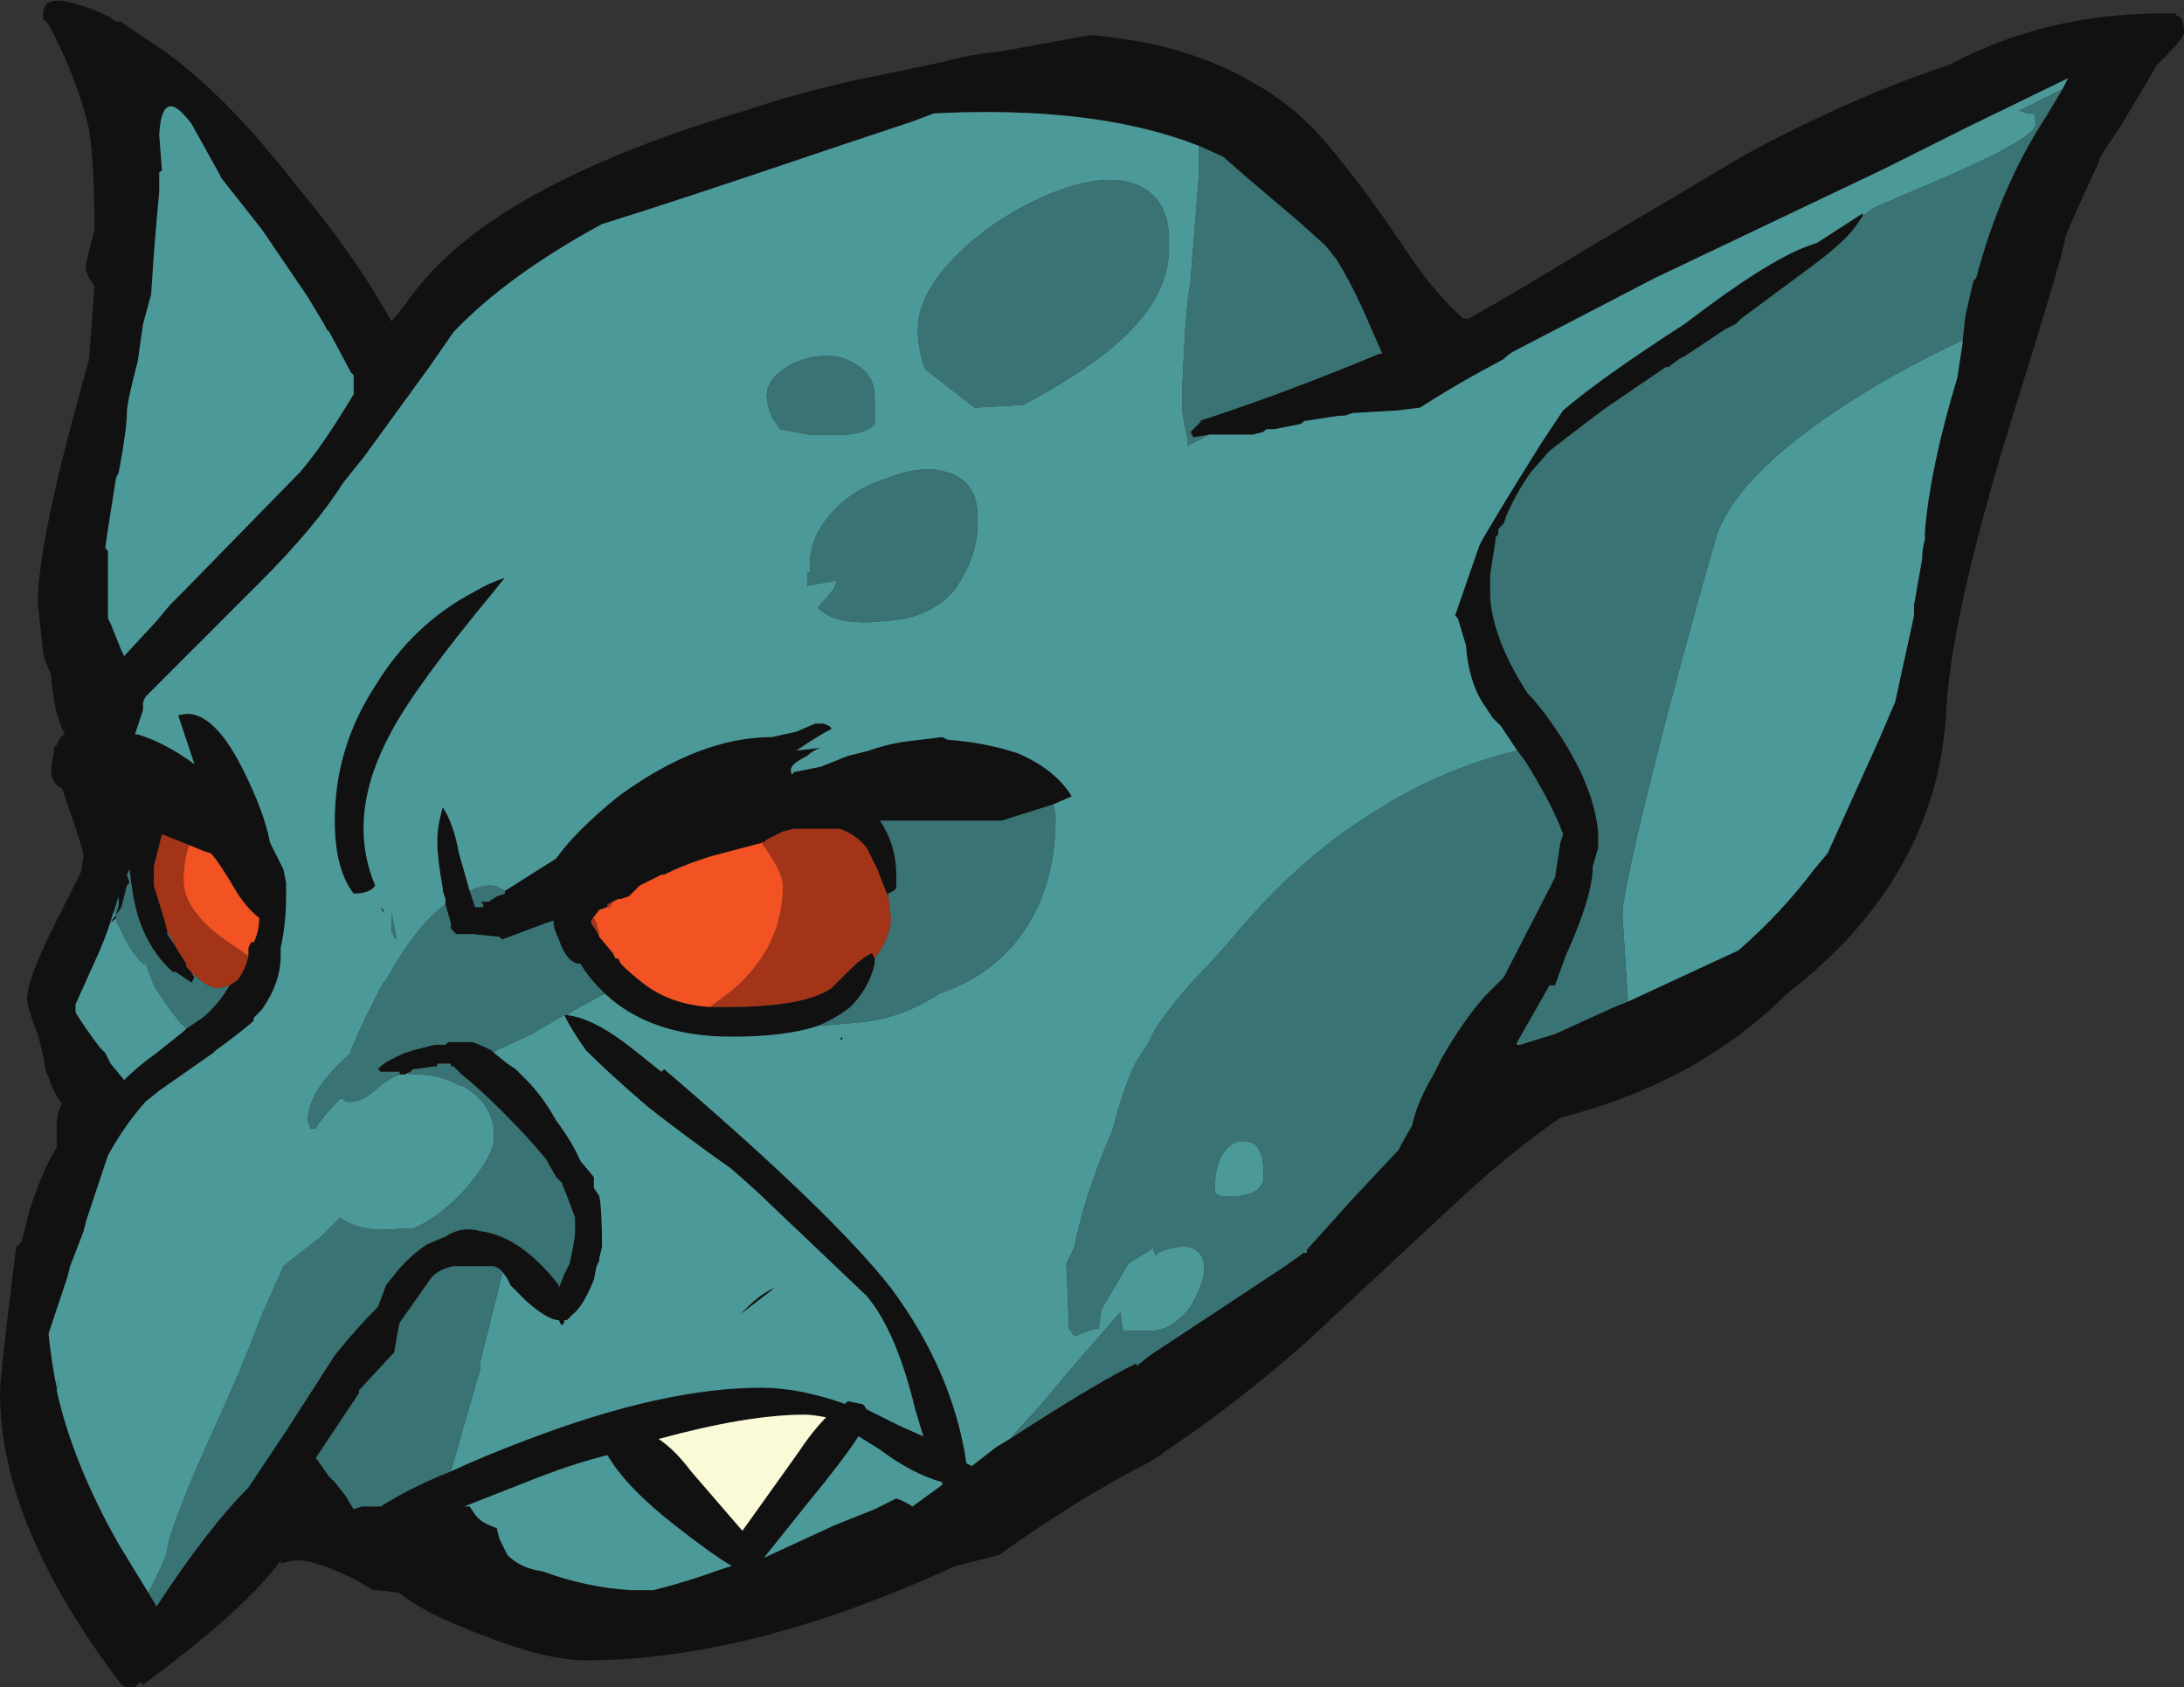 <?xml version="1.0" encoding="UTF-8" standalone="no"?>
<svg xmlns:ffdec="https://www.free-decompiler.com/flash" xmlns:xlink="http://www.w3.org/1999/xlink" ffdec:objectType="frame" height="218.75px" width="283.15px" xmlns="http://www.w3.org/2000/svg">
  <rect width="100%" height="100%" fill="#333333" stroke="none"/>
  <g transform="matrix(1.0, 0.0, 0.0, 1.0, -93.8, 36.05)">
    <use ffdec:characterId="123" height="31.25" transform="matrix(7.0, 0.0, 0.0, 7.0, 93.8, -36.05)" width="40.45" xlink:href="#shape0"/>
  </g>
  <defs>
    <g id="shape0" transform="matrix(1.0, 0.0, 0.0, 1.0, -13.4, 5.15)">
      <path d="M15.65 -4.75 L15.7 -4.7 16.3 -4.3 Q17.5 -3.5 18.9 -1.7 19.95 -0.45 20.65 0.8 L20.9 0.5 Q21.7 -0.7 23.5 -1.65 25.0 -2.45 27.2 -3.1 L27.35 -3.15 Q28.4 -3.5 29.65 -3.75 L29.9 -3.8 30.85 -4.0 Q31.4 -4.15 31.95 -4.2 L33.6 -4.5 Q35.35 -4.35 36.55 -3.65 37.5 -3.15 38.25 -2.15 38.75 -1.55 39.55 -0.35 40.0 0.3 40.5 0.75 L40.6 0.75 Q41.5 0.25 42.8 -0.55 L45.75 -2.3 Q47.7 -3.35 49.5 -3.95 L49.7 -4.05 Q51.5 -4.95 53.7 -4.9 53.7 -4.85 53.75 -4.85 53.85 -4.8 53.85 -4.55 53.85 -4.45 53.5 -4.1 L53.35 -3.95 52.7 -2.85 52.3 -2.25 52.25 -2.1 Q51.65 -0.8 51.65 -0.75 51.65 -0.55 50.6 2.8 49.55 6.25 49.45 7.95 49.35 10.3 47.7 12.15 47.15 12.75 46.5 13.25 44.85 14.9 42.3 15.55 41.65 16.0 40.95 16.6 L40.5 17.0 37.6 19.7 Q36.3 20.85 34.95 21.75 L34.9 21.8 34.65 21.95 Q33.45 22.55 31.9 23.65 L31.1 23.85 Q27.3 25.6 24.25 25.6 23.5 25.6 22.25 25.1 21.2 24.7 20.8 24.35 L20.4 24.3 20.3 24.3 Q20.0 24.1 19.65 23.95 19.3 23.8 19.0 23.75 L18.85 23.75 18.6 23.8 18.6 23.75 Q17.95 24.65 16.05 26.05 L16.0 26.0 15.9 26.1 15.75 26.1 15.65 26.05 Q13.4 23.1 13.4 20.65 13.4 20.4 13.6 18.75 L13.7 17.95 13.8 17.85 13.95 17.25 Q14.2 16.5 14.45 16.1 14.45 15.95 14.45 15.7 14.45 15.45 14.55 15.3 14.4 15.1 14.3 14.8 L14.25 14.7 14.2 14.4 14.1 14.0 Q13.9 13.5 13.9 13.35 13.9 12.95 14.6 11.6 L14.9 11.0 14.95 10.7 Q14.9 10.45 14.65 9.75 L14.55 9.45 Q14.35 9.35 14.35 9.15 14.35 8.95 14.4 8.8 L14.4 8.7 14.45 8.65 Q14.5 8.5 14.6 8.45 14.45 8.15 14.4 7.8 L14.35 7.45 14.35 7.35 Q14.25 7.15 14.2 6.95 L14.1 6.0 14.1 5.9 Q14.15 4.75 14.9 2.05 L15.05 1.5 15.15 0.15 Q14.95 -0.1 15.0 -0.3 L15.15 -0.9 Q15.15 -2.1 15.05 -2.75 14.85 -3.65 14.3 -4.7 L14.2 -4.8 14.2 -4.9 Q14.2 -5.4 15.4 -4.85 L15.55 -4.75 15.65 -4.75 M16.4 -2.0 L16.35 -1.95 16.35 -1.6 16.3 -1.05 16.25 -0.45 16.2 0.3 16.05 0.85 15.95 1.55 Q15.75 2.3 15.75 2.5 15.75 2.8 15.6 3.6 L15.55 3.7 15.4 4.65 15.35 5.0 15.4 5.05 15.4 6.3 15.45 6.4 15.65 6.9 15.7 7.0 16.3 6.35 16.55 6.05 16.8 5.8 18.95 3.6 Q19.35 3.15 19.95 2.15 L19.95 1.8 19.9 1.75 19.5 1.0 19.45 0.95 19.4 0.85 19.1 0.35 18.25 -0.9 17.5 -1.85 17.45 -1.95 16.95 -2.85 Q16.4 -3.6 16.35 -2.65 L16.4 -2.0 M35.6 -2.45 Q33.7 -3.2 30.7 -3.05 L30.3 -2.9 28.8 -2.4 Q25.85 -1.4 24.55 -1.0 22.8 -0.05 21.8 1.0 L21.35 1.65 20.15 3.3 19.75 3.8 Q19.25 4.6 18.2 5.65 L16.1 7.75 16.05 7.85 16.05 8.0 15.9 8.45 15.95 8.45 Q16.45 8.6 17.0 9.0 L16.7 8.1 Q17.3 7.9 17.9 9.1 18.3 9.9 18.4 10.45 L18.65 10.95 18.7 11.2 18.7 11.45 Q18.7 11.95 18.6 12.4 L18.6 12.55 Q18.6 13.05 18.25 13.55 L18.1 13.7 18.1 13.75 18.05 13.8 Q17.75 14.05 17.4 14.3 L17.35 14.35 16.35 15.05 16.1 15.25 Q15.7 15.7 15.4 16.25 L15.0 17.45 14.95 17.65 14.7 18.3 14.65 18.5 14.3 19.55 Q14.35 20.05 14.45 20.55 L14.45 20.6 Q14.75 21.95 15.6 23.45 L16.15 24.35 16.3 24.6 Q17.25 23.15 18.0 22.4 L18.7 21.35 19.6 19.95 Q20.0 19.45 20.4 19.05 L20.55 18.65 20.75 18.4 Q21.0 18.1 21.3 17.9 L21.65 17.75 Q21.95 17.55 22.3 17.65 23.05 17.75 23.75 18.65 L23.75 18.7 23.85 18.45 23.95 18.25 Q24.05 17.8 24.05 17.65 L24.05 17.4 23.9 17.0 23.8 16.75 23.7 16.65 23.5 16.3 23.15 15.9 Q22.45 15.15 21.95 14.75 L21.8 14.6 21.75 14.6 21.75 14.55 21.5 14.55 21.5 14.6 21.45 14.6 21.1 14.65 21.05 14.65 21.0 14.7 20.9 14.75 20.8 14.75 20.8 14.7 20.45 14.7 20.4 14.65 20.45 14.6 Q20.55 14.5 20.9 14.35 L21.05 14.3 21.45 14.2 21.65 14.2 21.7 14.15 22.15 14.15 Q22.3 14.2 22.5 14.3 L22.55 14.35 22.8 14.55 22.95 14.65 23.15 14.85 Q23.45 15.15 23.7 15.6 24.0 16.0 24.15 16.35 L24.4 16.65 24.4 16.85 24.5 17.0 Q24.55 17.25 24.55 17.95 L24.5 18.15 24.5 18.2 24.45 18.3 24.4 18.55 Q24.2 19.05 24.0 19.2 L23.9 19.3 23.85 19.3 23.85 19.35 23.8 19.4 23.75 19.3 Q23.55 19.3 23.15 18.95 L22.85 18.65 Q22.8 18.5 22.65 18.35 L22.55 18.3 21.8 18.3 Q21.55 18.35 21.4 18.5 L20.8 19.35 Q20.75 19.6 20.7 19.9 L20.65 19.95 20.05 20.6 20.05 20.65 19.25 21.85 19.5 22.2 19.6 22.3 19.8 22.55 19.95 22.8 20.1 22.75 20.45 22.75 Q21.0 22.4 21.75 22.1 22.4 21.8 23.2 21.5 25.7 20.55 27.5 20.55 28.2 20.55 29.05 20.85 L29.1 20.8 29.35 20.85 Q29.4 20.85 29.45 20.95 L30.05 21.25 30.5 21.45 30.35 20.95 Q30.0 19.5 29.45 18.85 L27.4 16.9 26.95 16.5 Q26.1 15.9 25.4 15.35 24.7 14.75 24.25 14.3 24.0 13.95 23.85 13.65 L23.9 13.65 Q24.4 13.7 25.15 14.3 L25.65 14.7 25.7 14.65 Q28.8 17.3 29.9 18.7 31.05 20.25 31.3 21.95 L31.4 22.0 31.85 21.65 32.1 21.5 Q33.8 20.4 34.45 20.1 L34.45 20.15 34.7 19.95 37.2 18.3 37.55 18.05 37.6 18.05 37.6 18.0 38.5 17.0 39.3 16.15 39.35 16.05 39.55 15.7 Q39.65 15.25 39.95 14.75 L40.1 14.45 Q40.5 13.75 40.9 13.3 L41.25 12.95 42.2 11.1 42.3 10.45 42.35 10.3 Q42.15 9.75 41.65 8.95 L41.5 8.75 41.2 8.3 41.05 8.15 Q40.95 8.0 40.85 7.85 40.6 7.45 40.55 6.8 L40.4 6.3 40.35 6.25 40.8 4.95 Q40.95 4.65 41.95 3.05 L42.35 2.45 Q43.05 1.85 44.6 0.85 44.8 0.7 45.0 0.55 46.35 -0.45 47.05 -0.65 L47.9 -1.2 47.9 -1.15 47.8 -1.0 Q47.6 -0.7 47.0 -0.25 L45.65 0.75 45.55 0.85 45.35 0.95 44.6 1.45 44.5 1.5 44.3 1.65 44.25 1.65 43.15 2.4 Q42.95 2.55 42.75 2.7 L42.1 3.2 41.75 3.6 Q41.5 3.95 41.3 4.4 L41.25 4.55 41.15 4.65 41.15 4.75 41.1 4.8 41.1 4.85 41.0 5.5 41.0 5.9 Q41.05 6.7 41.7 7.7 L41.8 7.8 42.0 8.05 Q42.9 9.25 43.0 10.25 L43.0 10.55 42.9 10.9 Q42.9 11.45 42.4 12.55 L42.2 13.1 42.1 13.1 41.5 14.15 41.5 14.2 41.55 14.2 42.2 14.0 43.3 13.5 43.55 13.4 45.6 12.45 Q46.4 11.75 47.0 10.95 L47.25 10.65 48.2 8.55 48.5 7.85 48.85 6.25 48.85 6.05 49.0 5.2 Q49.0 5.0 49.05 4.85 L49.05 4.7 Q49.15 3.5 49.65 1.85 L49.75 1.2 49.75 1.15 49.8 0.7 49.95 0.05 50.0 0.0 Q50.45 -1.7 51.3 -3.0 L51.6 -3.5 51.7 -3.7 49.85 -2.8 48.25 -2.0 44.05 0.0 41.45 1.35 Q41.35 1.4 41.25 1.5 L40.7 1.8 Q40.25 2.05 39.7 2.4 L39.3 2.45 38.45 2.5 38.3 2.55 38.2 2.55 37.55 2.65 37.5 2.7 37.0 2.8 36.85 2.8 36.8 2.85 36.6 2.9 35.8 2.9 35.5 2.95 35.45 2.85 35.65 2.65 35.6 2.65 Q37.15 2.15 38.95 1.4 L39.0 1.4 38.65 0.6 Q38.4 0.05 38.15 -0.35 L37.95 -0.6 37.45 -1.05 36.45 -1.9 36.05 -2.25 35.6 -2.45 M22.75 11.35 L23.7 10.75 Q24.05 10.25 24.85 9.6 26.35 8.5 27.7 8.5 L28.15 8.4 28.5 8.25 28.65 8.25 Q28.8 8.3 28.8 8.35 28.6 8.45 28.15 8.75 L28.6 8.7 Q28.45 8.75 28.35 8.85 28.05 9.0 28.05 9.1 28.05 9.25 28.1 9.15 L28.6 9.05 29.1 8.85 29.5 8.75 Q29.9 8.6 30.45 8.55 L30.85 8.5 30.95 8.55 Q31.65 8.6 32.25 8.8 32.95 9.1 33.25 9.6 L32.9 9.75 31.95 10.05 29.7 10.05 Q30.0 10.5 30.0 11.05 L30.0 11.3 29.95 11.35 29.85 11.4 29.85 11.45 Q29.8 11.35 29.65 10.95 L29.45 10.55 Q29.25 10.3 28.95 10.2 L28.1 10.2 27.9 10.25 27.6 10.4 27.55 10.45 26.6 10.7 Q26.1 10.85 25.7 11.05 L25.65 11.05 25.25 11.25 25.05 11.45 24.9 11.5 24.85 11.5 24.75 11.55 24.65 11.6 24.65 11.65 24.5 11.7 24.35 11.9 24.35 11.95 24.45 12.1 24.5 12.2 24.75 12.5 24.8 12.6 24.85 12.6 24.9 12.7 Q25.1 12.9 25.3 13.05 25.8 13.45 26.55 13.5 L26.85 13.5 Q28.3 13.5 28.8 13.15 L29.15 12.8 Q29.35 12.6 29.55 12.5 L29.6 12.6 29.6 12.7 Q29.5 13.15 29.15 13.5 28.9 13.7 28.55 13.85 27.95 14.05 26.95 14.05 25.45 14.05 24.6 13.25 L24.5 13.15 Q24.3 12.95 24.15 12.7 23.9 12.7 23.75 12.25 23.65 12.05 23.65 11.9 L23.5 11.95 22.7 12.25 22.65 12.2 22.15 12.15 21.85 12.15 21.75 12.05 21.75 11.95 21.65 11.6 21.65 11.5 21.6 11.35 21.6 11.3 Q21.5 10.75 21.5 10.45 L21.5 10.4 Q21.5 10.15 21.6 9.8 21.8 10.1 21.9 10.65 L22.1 11.35 22.2 11.65 22.35 11.65 22.35 11.6 22.3 11.55 22.45 11.55 22.6 11.45 22.75 11.4 22.75 11.35 M28.95 14.1 L29.0 14.05 29.0 14.1 28.95 14.1 M28.3 21.05 Q27.25 21.05 25.6 21.5 25.9 21.7 26.2 22.1 L27.15 23.2 28.15 21.8 Q28.45 21.35 28.7 21.1 28.45 21.05 28.3 21.05 M26.65 23.95 L26.95 23.85 Q26.6 23.65 25.9 23.1 25.0 22.4 24.65 21.8 24.05 21.95 23.4 22.2 L22.0 22.75 22.1 22.75 22.2 22.9 Q22.3 23.05 22.6 23.15 L22.65 23.35 22.8 23.65 22.8 23.65 Q23.05 23.9 23.45 23.95 24.25 24.25 25.1 24.3 L25.5 24.3 Q26.1 24.15 26.65 23.95 M27.55 23.7 L28.85 23.1 29.6 22.8 30.0 22.6 Q30.15 22.65 30.3 22.75 L30.85 22.35 30.85 22.3 Q30.3 22.15 29.7 21.7 L29.3 21.45 Q29.05 21.85 28.35 22.7 L27.55 23.7 M27.1 19.2 L27.2 19.1 Q27.5 18.8 27.75 18.7 L27.1 19.2 M22.75 5.55 L22.55 5.8 Q21.1 7.55 20.65 8.4 19.8 9.95 20.35 11.25 20.25 11.4 19.95 11.4 19.6 10.95 19.6 10.05 19.6 8.7 20.35 7.55 21.05 6.4 22.2 5.8 22.45 5.65 22.75 5.55 M16.9 10.5 L16.4 10.3 16.25 10.9 16.25 11.25 16.45 11.9 16.5 12.1 16.5 12.15 16.6 12.3 16.85 12.7 17.0 12.95 16.95 13.05 16.65 12.85 Q16.65 12.95 16.65 12.85 L16.6 12.85 Q16.15 12.45 15.95 11.8 15.85 11.45 15.8 10.95 L15.75 11.05 15.8 11.2 15.75 11.25 15.65 11.65 15.55 11.8 15.55 11.85 15.45 11.95 15.5 11.85 15.55 11.8 15.6 11.6 15.6 11.45 15.5 11.75 Q15.4 12.1 15.25 12.45 L14.8 13.45 14.8 13.6 Q14.95 13.85 15.25 14.25 L15.35 14.35 15.45 14.55 15.7 14.85 Q15.95 14.6 16.3 14.35 L16.8 13.95 16.85 13.9 17.15 13.7 Q17.45 13.45 17.65 13.1 L17.8 13.0 Q17.95 12.8 18.0 12.55 L18.0 12.4 18.05 12.3 18.1 12.3 Q18.2 12.1 18.2 11.85 18.0 11.7 17.8 11.4 17.45 10.8 17.3 10.65 17.25 10.65 16.9 10.5 M20.45 11.65 L20.5 11.7 20.5 11.75 20.45 11.65" fill="#111111" fill-rule="evenodd" stroke="none"/>
      <path d="M16.4 -2.0 L16.35 -2.65 Q16.4 -3.6 16.95 -2.85 L17.45 -1.95 17.5 -1.85 18.25 -0.9 19.1 0.35 19.4 0.85 19.45 0.95 19.5 1.0 19.9 1.75 19.95 1.8 19.95 2.15 Q19.35 3.15 18.95 3.6 L16.8 5.8 16.55 6.05 16.3 6.35 15.7 7.0 15.65 6.9 15.45 6.4 15.4 6.3 15.4 5.05 15.35 5.0 15.4 4.65 15.55 3.7 15.6 3.6 Q15.75 2.8 15.75 2.5 15.75 2.3 15.95 1.55 L16.05 0.85 16.2 0.3 16.25 -0.45 16.3 -1.05 16.35 -1.6 16.35 -1.95 16.4 -2.0 M14.45 20.55 Q14.35 20.05 14.3 19.55 L14.65 18.5 14.7 18.3 14.95 17.65 15.0 17.45 15.4 16.25 Q15.7 15.7 16.1 15.25 L16.35 15.05 17.35 14.35 17.4 14.3 Q17.75 14.05 18.05 13.8 L18.1 13.75 18.1 13.7 18.25 13.55 Q18.6 13.05 18.6 12.55 L18.6 12.4 Q18.7 11.95 18.7 11.45 L18.7 11.2 18.65 10.95 18.4 10.45 Q18.3 9.9 17.9 9.1 17.3 7.9 16.7 8.1 L17.0 9.0 Q16.45 8.6 15.95 8.45 L15.9 8.45 16.05 8.0 16.05 7.85 16.1 7.75 18.2 5.65 Q19.25 4.6 19.75 3.8 L20.15 3.3 21.35 1.65 21.8 1.0 Q22.8 -0.05 24.55 -1.0 25.85 -1.4 28.8 -2.4 L30.3 -2.9 30.7 -3.05 Q33.7 -3.2 35.6 -2.45 L35.6 -1.85 35.45 0.05 35.4 0.4 35.35 0.95 35.3 1.95 Q35.3 2.25 35.3 2.5 35.35 2.8 35.4 3.0 L35.4 3.1 Q35.6 3.0 35.8 2.9 L36.6 2.9 36.8 2.85 36.85 2.8 37.0 2.8 37.5 2.7 37.55 2.65 38.2 2.55 38.3 2.55 38.45 2.5 39.3 2.45 39.7 2.4 Q40.25 2.05 40.7 1.8 L41.25 1.5 Q41.35 1.4 41.45 1.35 L44.05 0.0 48.25 -2.0 49.85 -2.8 51.7 -3.7 51.6 -3.5 50.8 -3.1 50.95 -3.05 51.05 -3.05 Q51.1 -3.05 51.1 -2.85 51.1 -2.6 49.5 -1.9 L48.1 -1.3 47.9 -1.15 47.9 -1.2 47.05 -0.65 Q46.35 -0.45 45.0 0.55 44.8 0.7 44.6 0.85 43.05 1.85 42.35 2.45 L41.95 3.05 Q40.95 4.65 40.8 4.95 L40.35 6.25 40.4 6.3 40.55 6.8 Q40.6 7.45 40.85 7.85 40.95 8.0 41.05 8.15 L41.2 8.3 41.5 8.75 Q40.05 9.1 38.75 9.95 37.4 10.8 36.2 12.25 L35.85 12.65 Q35.2 13.3 34.8 13.9 L34.65 14.2 34.45 14.5 Q34.2 15.0 34.0 15.8 L33.85 16.15 Q33.45 17.15 33.3 17.95 L33.15 18.25 33.2 19.45 33.3 19.6 33.55 19.5 Q33.7 19.45 33.75 19.45 L33.8 19.1 34.3 18.25 34.7 18.0 34.75 17.95 34.8 18.1 34.85 18.05 Q35.2 17.9 35.45 17.95 35.7 18.05 35.7 18.3 L35.7 18.45 Q35.65 18.7 35.45 19.05 35.1 19.5 34.7 19.5 L34.2 19.5 34.15 19.15 33.15 20.3 32.65 20.9 32.1 21.5 31.85 21.65 31.4 22.0 31.3 21.95 Q31.05 20.25 29.9 18.7 28.8 17.3 25.7 14.65 L25.65 14.7 25.15 14.3 Q24.4 13.7 23.9 13.65 L24.05 13.55 24.6 13.25 Q25.45 14.05 26.95 14.05 27.95 14.05 28.55 13.85 L29.15 13.8 Q30.05 13.75 30.8 13.25 31.7 12.95 32.25 12.25 32.95 11.35 32.95 10.0 32.95 9.85 32.9 9.75 L33.25 9.6 Q32.95 9.1 32.25 8.8 31.65 8.6 30.95 8.55 L30.85 8.5 30.45 8.55 Q29.9 8.6 29.5 8.75 L29.1 8.85 28.6 9.05 28.1 9.15 Q28.05 9.25 28.05 9.1 28.05 9.0 28.35 8.85 28.45 8.75 28.6 8.7 L28.15 8.75 Q28.6 8.45 28.8 8.35 28.8 8.3 28.65 8.25 L28.5 8.25 28.15 8.4 27.7 8.5 Q26.35 8.5 24.85 9.6 24.05 10.25 23.7 10.75 L22.75 11.35 Q22.6 11.25 22.5 11.25 22.3 11.25 22.1 11.35 L21.9 10.65 Q21.8 10.1 21.6 9.8 21.5 10.15 21.5 10.4 L21.5 10.45 Q21.5 10.75 21.6 11.3 L21.6 11.35 21.65 11.5 21.65 11.6 Q21.1 12.0 20.55 13.0 L20.5 13.05 Q20.15 13.7 19.9 14.3 L19.9 14.35 Q19.1 15.05 19.1 15.6 L19.15 15.75 19.25 15.75 Q19.35 15.55 19.7 15.2 L19.75 15.2 19.8 15.25 Q20.1 15.3 20.45 14.95 20.65 14.8 20.8 14.75 L20.9 14.75 21.0 14.7 20.95 14.75 21.15 14.75 Q21.55 14.75 21.9 14.95 L21.95 14.95 Q22.5 15.25 22.55 15.8 L22.55 16.0 Q22.45 16.4 21.95 16.95 21.45 17.45 21.05 17.6 L20.85 17.6 Q20.1 17.7 19.7 17.4 L19.35 17.75 18.65 18.3 18.25 19.2 Q17.9 20.15 17.3 21.45 L16.95 22.25 Q16.5 23.35 16.5 23.55 16.5 23.65 16.15 24.35 L15.6 23.45 Q14.75 21.95 14.45 20.6 L14.5 20.4 14.45 20.55 M49.75 1.15 L49.75 1.2 49.65 1.85 Q49.15 3.5 49.05 4.7 L49.05 4.85 Q49.0 5.0 49.0 5.2 L48.85 6.05 48.85 6.25 48.5 7.85 48.2 8.55 47.25 10.65 47.0 10.95 Q46.4 11.75 45.6 12.45 L43.55 13.4 43.45 11.8 Q43.45 11.3 44.25 8.2 44.9 5.75 45.2 4.75 45.55 3.75 47.2 2.6 48.35 1.8 49.75 1.15 M41.55 14.2 L41.5 14.2 41.5 14.15 41.55 14.2 M37.6 18.0 L37.6 18.05 37.55 18.05 37.6 18.0 M23.85 13.65 Q24.0 13.95 24.25 14.3 24.7 14.75 25.4 15.35 26.1 15.9 26.95 16.5 L27.4 16.9 29.45 18.85 Q30.0 19.5 30.35 20.95 L30.5 21.45 30.05 21.25 29.45 20.95 Q29.4 20.85 29.35 20.85 L29.1 20.8 29.05 20.85 Q28.2 20.55 27.5 20.55 25.7 20.55 23.2 21.5 22.4 21.8 21.75 22.1 L22.25 20.35 22.3 20.2 22.3 20.05 22.7 18.45 22.65 18.35 Q22.8 18.5 22.85 18.65 L23.15 18.95 Q23.55 19.3 23.75 19.3 L23.8 19.4 23.85 19.35 23.85 19.3 23.9 19.3 24.0 19.2 Q24.2 19.05 24.4 18.55 L24.45 18.3 24.5 18.2 24.5 18.15 24.55 17.95 Q24.55 17.25 24.5 17.0 L24.4 16.85 24.4 16.65 24.15 16.35 Q24.0 16.0 23.7 15.6 23.45 15.15 23.15 14.85 L22.95 14.65 22.8 14.55 22.55 14.35 22.6 14.3 23.25 14.0 23.85 13.65 M34.2 -1.8 Q33.55 -1.9 32.6 -1.45 31.65 -1.0 31.0 -0.3 30.4 0.35 30.4 0.95 L30.4 1.05 Q30.45 1.55 30.55 1.7 L31.45 2.4 32.35 2.35 Q33.85 1.55 34.45 0.85 35.0 0.25 35.05 -0.45 L35.05 -0.8 Q35.0 -1.65 34.2 -1.8 M29.8 6.35 Q30.65 6.3 31.1 5.75 L31.25 5.5 Q31.45 5.15 31.5 4.7 L31.5 4.3 Q31.45 3.75 30.95 3.6 30.5 3.45 29.85 3.7 29.2 3.9 28.8 4.35 28.4 4.8 28.4 5.3 L28.4 5.45 28.35 5.45 28.35 5.7 Q28.6 5.65 28.9 5.6 L28.85 5.75 28.55 6.1 28.6 6.15 Q28.95 6.45 29.8 6.35 M29.6 2.7 L29.6 2.2 Q29.6 1.8 29.25 1.6 28.95 1.4 28.55 1.45 28.15 1.5 27.9 1.7 27.6 1.9 27.6 2.2 27.65 2.55 27.75 2.65 L27.85 2.8 28.4 2.9 29.1 2.9 Q29.5 2.85 29.6 2.7 M28.95 14.1 L29.0 14.1 29.0 14.05 28.95 14.1 M27.1 19.2 L27.75 18.7 Q27.5 18.8 27.2 19.1 L27.1 19.2 M27.55 23.7 L28.35 22.7 Q29.05 21.85 29.3 21.45 L29.7 21.7 Q30.3 22.15 30.85 22.3 L30.85 22.35 30.3 22.75 Q30.15 22.65 30.0 22.6 L29.6 22.8 28.85 23.1 27.55 23.7 M26.65 23.95 Q26.1 24.15 25.5 24.3 L25.1 24.3 Q24.25 24.25 23.45 23.95 23.05 23.9 22.8 23.65 L22.8 23.65 22.65 23.35 22.6 23.15 Q22.3 23.05 22.2 22.9 L22.1 22.75 22.0 22.75 23.4 22.2 Q24.05 21.95 24.65 21.8 25.0 22.4 25.9 23.1 26.6 23.65 26.95 23.85 L26.65 23.95 M35.9 16.75 Q35.95 16.15 36.3 16.0 36.5 15.95 36.65 16.05 36.8 16.2 36.8 16.55 L36.8 16.7 Q36.75 16.95 36.35 17.0 L36.0 17.0 35.9 16.95 35.9 16.75 M22.75 5.55 Q22.45 5.65 22.2 5.8 21.05 6.4 20.35 7.55 19.6 8.7 19.6 10.05 19.6 10.95 19.95 11.4 20.25 11.4 20.35 11.25 19.8 9.95 20.65 8.4 21.1 7.55 22.55 5.8 L22.75 5.55 M15.55 11.85 L15.55 11.9 15.65 12.1 Q15.8 12.45 16.05 12.7 L16.1 12.7 16.25 13.1 Q16.5 13.5 16.75 13.8 L16.85 13.9 16.8 13.95 16.3 14.35 Q15.95 14.6 15.7 14.85 L15.45 14.55 15.35 14.35 15.25 14.25 Q14.95 13.85 14.8 13.6 L14.8 13.45 15.25 12.45 Q15.4 12.1 15.5 11.75 L15.55 11.8 15.5 11.85 15.45 11.95 15.55 11.85 M20.65 11.85 L20.65 12.1 20.7 12.2 20.75 12.25 20.65 11.75 20.65 11.85 M20.45 11.65 L20.5 11.75 20.5 11.7 20.45 11.65" fill="#4c9999" fill-rule="evenodd" stroke="none"/>
      <path d="M35.6 -2.45 L36.05 -2.25 36.45 -1.9 37.45 -1.05 37.95 -0.6 38.15 -0.35 Q38.4 0.05 38.65 0.6 L39.0 1.4 38.95 1.4 Q37.15 2.15 35.6 2.65 L35.65 2.65 35.45 2.85 35.5 2.95 35.8 2.9 Q35.6 3.0 35.4 3.1 L35.4 3.0 Q35.35 2.8 35.3 2.5 35.3 2.25 35.3 1.95 L35.35 0.95 35.4 0.4 35.45 0.05 35.6 -1.85 35.6 -2.45 M38.3 2.55 L38.45 2.5 38.3 2.55 M51.6 -3.5 L51.3 -3.0 Q50.45 -1.7 50.0 0.0 L49.95 0.05 49.8 0.7 49.75 1.15 Q48.35 1.8 47.2 2.6 45.55 3.75 45.2 4.75 44.9 5.75 44.25 8.2 43.45 11.3 43.45 11.8 L43.55 13.4 43.3 13.5 42.2 14.0 41.55 14.2 41.5 14.15 42.1 13.1 42.2 13.1 42.4 12.55 Q42.9 11.45 42.9 10.9 L43.0 10.55 43.0 10.25 Q42.9 9.25 42.0 8.05 L41.8 7.8 41.7 7.7 Q41.05 6.7 41.0 5.9 L41.0 5.5 41.1 4.85 41.1 4.8 41.15 4.75 41.15 4.65 41.25 4.55 41.3 4.4 Q41.5 3.95 41.75 3.6 L42.1 3.2 42.75 2.7 Q42.95 2.55 43.15 2.4 L44.25 1.65 44.3 1.65 44.5 1.5 44.6 1.45 45.35 0.95 45.55 0.85 45.65 0.75 47.0 -0.25 Q47.6 -0.7 47.8 -1.0 L47.9 -1.15 48.1 -1.3 49.5 -1.9 Q51.1 -2.6 51.1 -2.85 51.1 -3.05 51.05 -3.05 L50.95 -3.05 50.8 -3.1 51.6 -3.5 M41.5 8.75 L41.65 8.95 Q42.15 9.75 42.35 10.3 L42.3 10.45 42.2 11.1 41.25 12.95 40.9 13.3 Q40.5 13.75 40.1 14.45 L39.95 14.75 Q39.65 15.25 39.55 15.7 L39.35 16.05 39.3 16.15 38.5 17.0 37.6 18.0 37.55 18.05 37.2 18.3 34.7 19.95 34.45 20.15 34.45 20.1 Q33.8 20.4 32.1 21.5 L32.65 20.9 33.15 20.3 34.15 19.15 34.2 19.5 34.7 19.5 Q35.1 19.5 35.45 19.05 35.65 18.7 35.7 18.45 L35.7 18.3 Q35.7 18.05 35.45 17.95 35.2 17.9 34.85 18.05 L34.8 18.1 34.75 17.95 34.7 18.0 34.3 18.25 33.8 19.1 33.75 19.45 Q33.7 19.45 33.55 19.5 L33.3 19.6 33.2 19.45 33.15 18.25 33.3 17.95 Q33.45 17.15 33.85 16.15 L34.0 15.8 Q34.2 15.0 34.45 14.5 L34.65 14.2 34.8 13.9 Q35.2 13.3 35.85 12.65 L36.2 12.25 Q37.4 10.8 38.75 9.95 40.05 9.1 41.5 8.75 M23.9 13.65 L23.85 13.65 23.25 14.0 22.6 14.3 22.55 14.35 22.5 14.3 Q22.3 14.2 22.15 14.15 L21.7 14.15 21.65 14.2 21.45 14.2 21.05 14.3 20.9 14.35 Q20.55 14.5 20.45 14.6 L20.4 14.65 20.45 14.7 20.8 14.7 20.8 14.75 Q20.65 14.8 20.45 14.95 20.1 15.3 19.8 15.25 L19.75 15.2 19.7 15.2 Q19.35 15.55 19.25 15.75 L19.15 15.75 19.1 15.6 Q19.1 15.05 19.9 14.35 L19.9 14.3 Q20.15 13.7 20.5 13.05 L20.55 13.0 Q21.1 12.0 21.65 11.6 L21.75 11.95 21.75 12.05 21.85 12.15 22.15 12.15 22.65 12.2 22.7 12.25 23.5 11.95 23.65 11.9 Q23.65 12.05 23.75 12.25 23.9 12.7 24.15 12.7 24.3 12.95 24.5 13.15 L24.6 13.25 24.05 13.55 23.9 13.65 M21.75 22.1 Q21.0 22.4 20.45 22.75 L20.1 22.75 19.95 22.8 19.8 22.55 19.6 22.3 19.5 22.2 19.25 21.85 20.05 20.65 20.05 20.6 20.65 19.95 20.7 19.9 Q20.75 19.6 20.8 19.35 L21.4 18.5 Q21.55 18.35 21.8 18.3 L22.55 18.3 22.65 18.35 22.7 18.45 22.3 20.05 22.3 20.2 22.25 20.35 21.75 22.1 M21.0 14.7 L21.05 14.65 21.1 14.65 21.45 14.6 21.5 14.6 21.5 14.55 21.75 14.55 21.75 14.6 21.8 14.6 21.95 14.75 Q22.45 15.15 23.15 15.9 L23.5 16.3 23.7 16.65 23.8 16.75 23.9 17.0 24.05 17.4 24.05 17.65 Q24.05 17.8 23.95 18.25 L23.85 18.45 23.75 18.7 23.75 18.65 Q23.05 17.75 22.3 17.65 21.95 17.55 21.65 17.75 L21.3 17.9 Q21.0 18.1 20.75 18.4 L20.55 18.65 20.4 19.05 Q20.0 19.45 19.6 19.95 L18.7 21.35 18.0 22.4 Q17.25 23.15 16.3 24.6 L16.15 24.35 Q16.5 23.65 16.5 23.55 16.5 23.35 16.95 22.25 L17.3 21.45 Q17.9 20.15 18.25 19.2 L18.65 18.3 19.35 17.75 19.7 17.4 Q20.1 17.7 20.85 17.6 L21.05 17.6 Q21.45 17.45 21.95 16.95 22.45 16.4 22.55 16.0 L22.55 15.8 Q22.5 15.25 21.95 14.95 L21.9 14.95 Q21.55 14.75 21.15 14.75 L20.95 14.75 21.0 14.7 M14.45 20.6 L14.45 20.55 14.5 20.4 14.45 20.6 M34.2 -1.8 Q35.0 -1.65 35.05 -0.8 L35.05 -0.45 Q35.0 0.25 34.45 0.85 33.85 1.55 32.35 2.35 L31.45 2.4 30.55 1.7 Q30.45 1.55 30.4 1.05 L30.4 0.95 Q30.4 0.35 31.0 -0.3 31.65 -1.0 32.6 -1.45 33.55 -1.9 34.2 -1.8 M29.6 2.7 Q29.5 2.85 29.1 2.9 L28.4 2.9 27.85 2.8 27.75 2.65 Q27.65 2.55 27.6 2.2 27.6 1.9 27.9 1.7 28.15 1.5 28.55 1.45 28.95 1.4 29.25 1.6 29.6 1.8 29.6 2.2 L29.6 2.7 M29.8 6.35 Q28.95 6.45 28.6 6.15 L28.55 6.1 28.85 5.75 28.9 5.6 Q28.6 5.65 28.35 5.7 L28.35 5.45 28.4 5.45 28.4 5.3 Q28.4 4.8 28.8 4.35 29.2 3.9 29.85 3.7 30.5 3.45 30.95 3.6 31.45 3.75 31.5 4.3 L31.5 4.7 Q31.45 5.15 31.25 5.5 L31.1 5.75 Q30.65 6.3 29.8 6.35 M32.9 9.75 Q32.95 9.85 32.95 10.0 32.95 11.35 32.25 12.25 31.7 12.95 30.8 13.25 30.05 13.75 29.15 13.8 L28.55 13.85 Q28.9 13.7 29.15 13.5 29.5 13.15 29.6 12.7 L29.6 12.6 Q29.9 12.2 29.9 11.85 L29.85 11.45 29.85 11.4 29.95 11.35 30.0 11.3 30.0 11.05 Q30.0 10.5 29.7 10.05 L31.95 10.05 32.9 9.75 M35.9 16.75 L35.9 16.95 36.0 17.0 36.35 17.0 Q36.75 16.95 36.8 16.7 L36.8 16.55 Q36.8 16.2 36.65 16.05 36.5 15.95 36.3 16.0 35.95 16.15 35.9 16.75 M16.5 12.1 L16.6 12.25 16.6 12.3 16.5 12.15 16.5 12.1 M16.85 12.7 L16.85 12.75 Q17.2 13.15 17.45 13.15 L17.65 13.1 Q17.45 13.45 17.15 13.7 L16.85 13.9 16.75 13.8 Q16.5 13.5 16.25 13.1 L16.1 12.7 16.05 12.7 Q15.8 12.45 15.65 12.1 L15.55 11.9 15.55 11.85 15.55 11.8 15.65 11.65 15.75 11.25 15.8 11.2 15.75 11.05 15.8 10.95 Q15.85 11.45 15.95 11.8 16.15 12.45 16.6 12.85 L16.65 12.85 Q16.65 12.95 16.65 12.85 L16.95 13.05 17.0 12.95 16.85 12.7 M15.55 11.8 L15.5 11.75 15.6 11.45 15.6 11.6 15.55 11.8 M22.1 11.35 Q22.3 11.25 22.5 11.25 22.6 11.25 22.75 11.35 L22.75 11.4 22.6 11.45 22.45 11.55 22.3 11.55 22.35 11.6 22.35 11.65 22.2 11.65 22.1 11.35 M20.65 11.85 L20.65 11.75 20.75 12.25 20.7 12.2 20.65 12.1 20.65 11.85" fill="#397373" fill-rule="evenodd" stroke="none"/>
      <path d="M27.55 10.45 L27.6 10.4 27.9 10.25 28.1 10.2 28.95 10.2 Q29.25 10.3 29.45 10.55 L29.65 10.95 Q29.8 11.35 29.85 11.45 L29.85 11.4 29.85 11.45 29.9 11.85 Q29.9 12.2 29.6 12.6 L29.55 12.5 Q29.35 12.6 29.15 12.8 L28.8 13.15 Q28.3 13.5 26.85 13.5 L26.55 13.5 26.95 13.2 Q27.9 12.4 27.9 11.25 27.9 11.0 27.5 10.45 L27.55 10.45 M24.75 11.55 L24.7 11.65 24.65 11.65 24.65 11.6 24.75 11.55 M24.35 11.9 L24.4 11.85 24.45 11.95 24.5 12.15 24.5 12.2 24.45 12.1 24.35 11.95 24.35 11.9 M16.5 12.1 L16.45 11.9 16.25 11.25 16.25 10.9 16.4 10.3 16.9 10.5 Q16.8 10.8 16.8 11.15 16.8 11.75 17.7 12.35 L18.0 12.55 Q17.95 12.8 17.8 13.0 L17.65 13.1 17.45 13.15 Q17.2 13.15 16.85 12.75 L16.85 12.7 16.6 12.3 16.6 12.25 16.5 12.1" fill="#a33418" fill-rule="evenodd" stroke="none"/>
      <path d="M27.55 10.45 L27.5 10.45 Q27.9 11.0 27.9 11.25 27.9 12.4 26.95 13.2 L26.55 13.5 Q25.8 13.45 25.3 13.05 25.1 12.9 24.9 12.7 L24.85 12.6 24.8 12.6 24.75 12.5 24.5 12.2 24.5 12.15 24.45 11.95 24.4 11.85 24.35 11.9 24.5 11.7 24.65 11.65 24.7 11.65 24.75 11.55 24.85 11.5 24.9 11.5 25.05 11.45 25.25 11.25 25.65 11.05 25.7 11.05 Q26.1 10.85 26.6 10.7 L27.55 10.45 M18.0 12.55 L17.7 12.35 Q16.8 11.75 16.8 11.15 16.8 10.8 16.9 10.5 17.25 10.65 17.3 10.65 17.45 10.8 17.8 11.4 18.0 11.7 18.2 11.85 18.2 12.1 18.1 12.3 L18.05 12.3 18.0 12.4 18.0 12.55" fill="#f35223" fill-rule="evenodd" stroke="none"/>
      <path d="M28.3 21.05 Q28.45 21.05 28.7 21.1 28.45 21.35 28.15 21.8 L27.15 23.2 26.2 22.1 Q25.9 21.7 25.6 21.5 27.25 21.05 28.3 21.05" fill="#faf9d8" fill-rule="evenodd" stroke="none"/>
    </g>
  </defs>
</svg>
